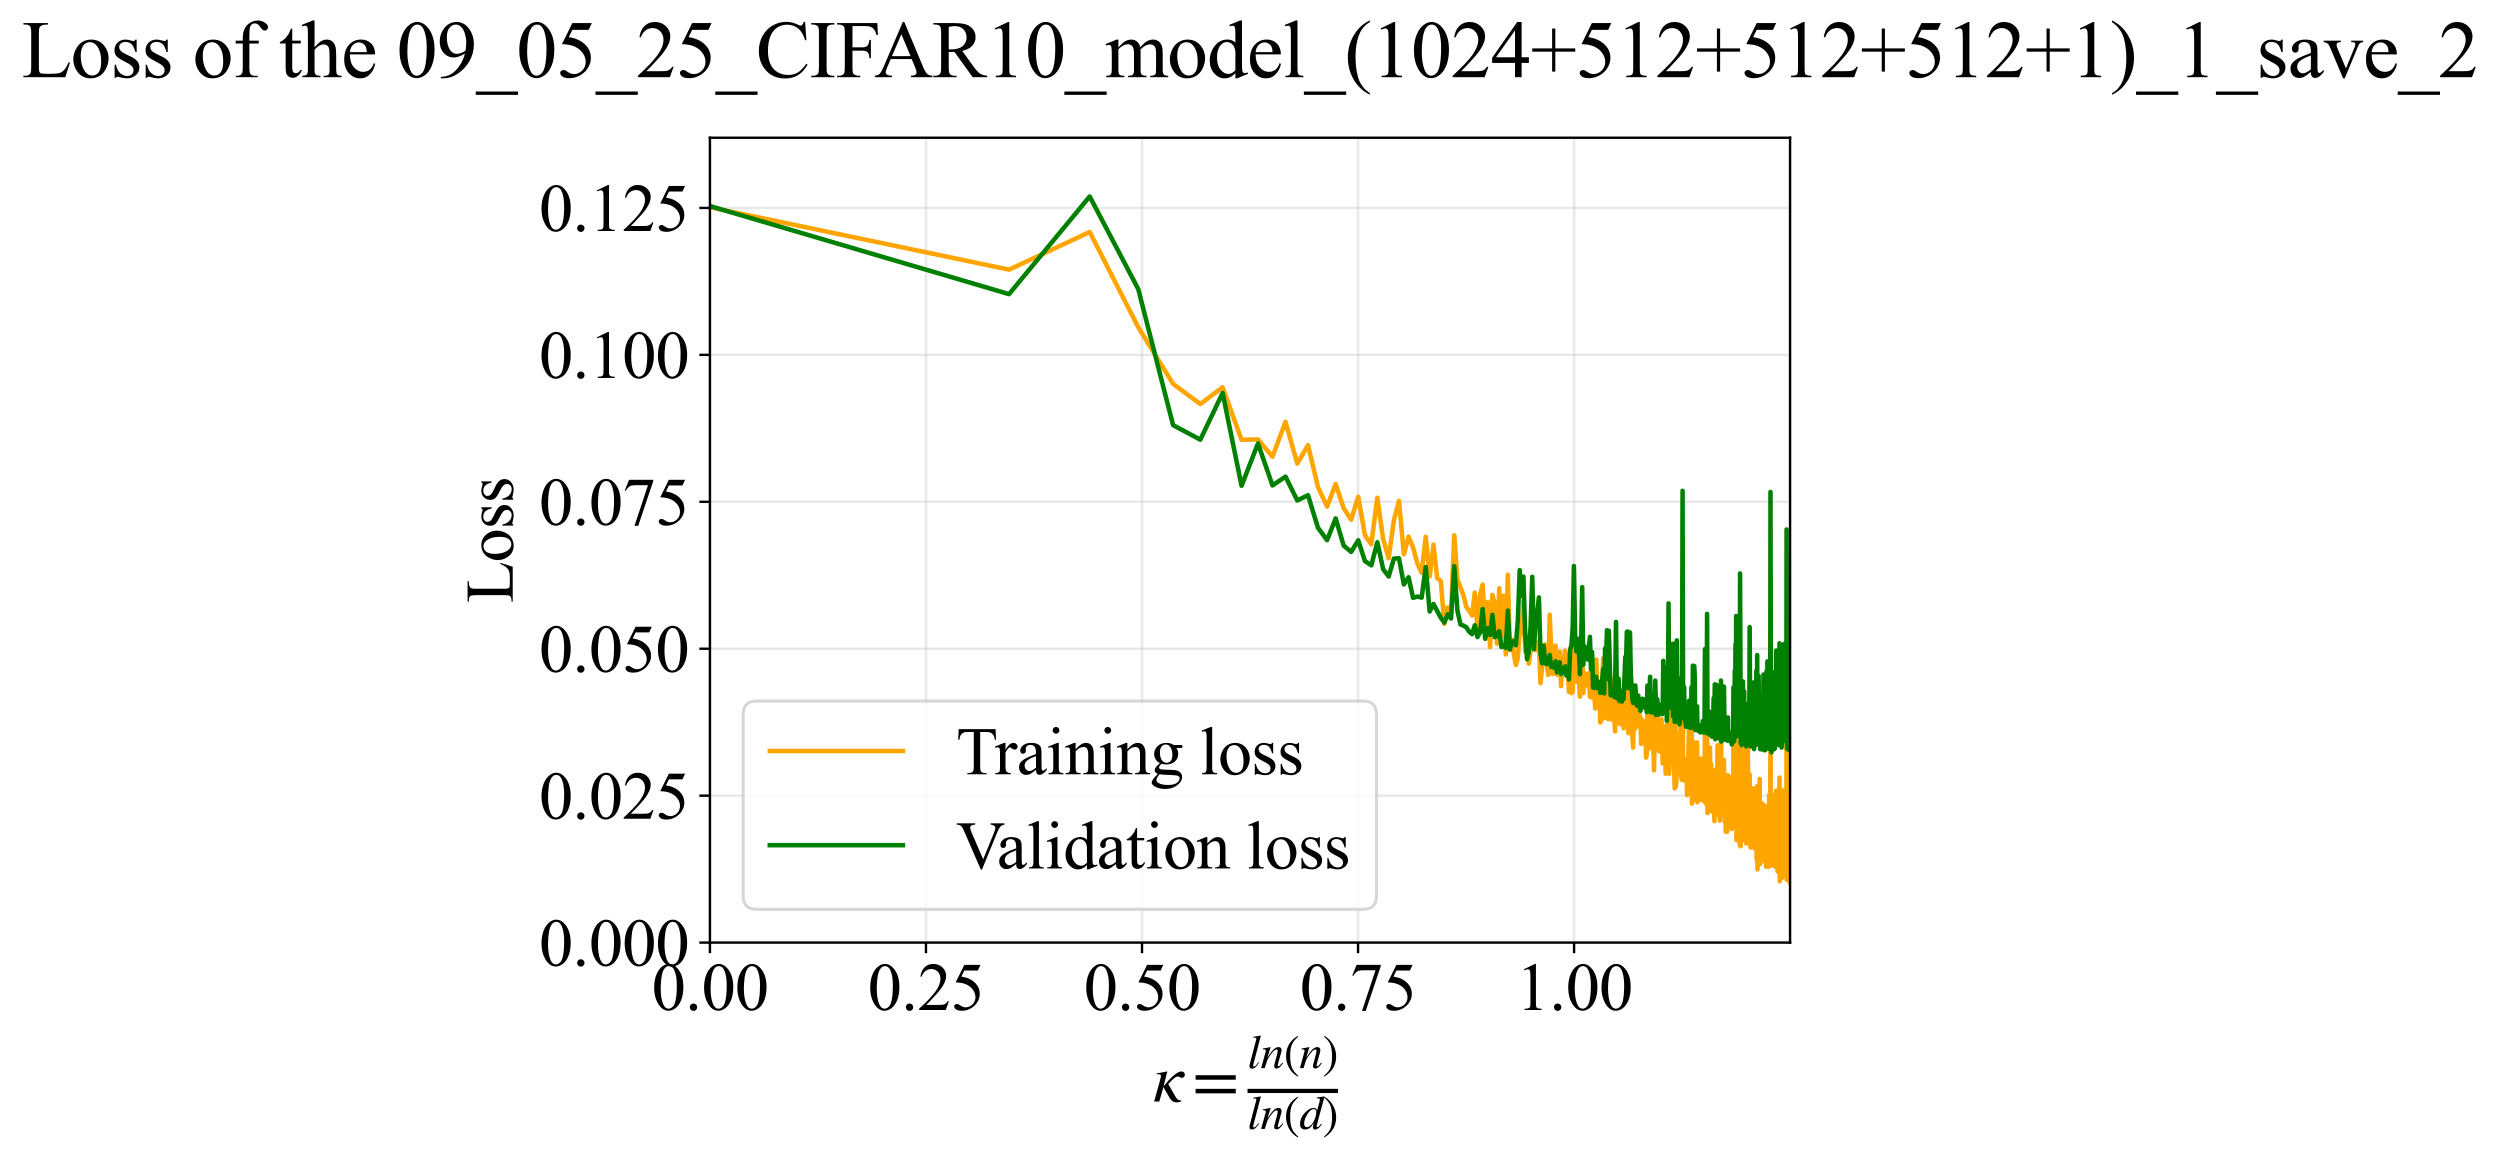 <?xml version="1.0" encoding="utf-8" standalone="no"?>
<!DOCTYPE svg PUBLIC "-//W3C//DTD SVG 1.1//EN"
  "http://www.w3.org/Graphics/SVG/1.1/DTD/svg11.dtd">
<svg xmlns:xlink="http://www.w3.org/1999/xlink" width="826.559pt" height="383.266pt" viewBox="0 0 826.559 383.266" xmlns="http://www.w3.org/2000/svg" version="1.1">
 <defs>
  <style type="text/css">*{stroke-linejoin: round; stroke-linecap: butt}</style>
 </defs>
 <g id="figure_1">
  <g id="patch_1">
   <path d="M -0 383.266 
L 826.559 383.266 
L 826.559 0 
L -0 0 
z
" style="fill: #ffffff"/>
  </g>
  <g id="axes_1">
   <g id="patch_2">
    <path d="M 234.719 311.644 
L 591.839 311.644 
L 591.839 45.532 
L 234.719 45.532 
z
" style="fill: #ffffff"/>
   </g>
   <g id="matplotlib.axis_1">
    <g id="xtick_1">
     <g id="line2d_1">
      <path d="M 234.719 311.644 
L 234.719 45.532 
" clip-path="url(#p8ec01489f2)" style="fill: none; stroke: #b0b0b0; stroke-opacity: 0.3; stroke-width: 0.8; stroke-linecap: square"/>
     </g>
     <g id="line2d_2">
      <defs>
       <path id="mfc28df59c3" d="M 0 0 
L 0 3.5 
" style="stroke: #000000; stroke-width: 0.8"/>
      </defs>
      <g>
       <use xlink:href="#mfc28df59c3" x="234.719" y="311.644" style="stroke: #000000; stroke-width: 0.8"/>
      </g>
     </g>
     <g id="text_1">
      <!-- 0.00 -->
      <g transform="translate(215.469 333.92) scale(0.22 -0.22)">
       <defs>
        <path id="TimesNewRomanPSMT-30" d="M 231 2094 
Q 231 2819 450 3342 
Q 669 3866 1031 4122 
Q 1313 4325 1613 4325 
Q 2100 4325 2488 3828 
Q 2972 3213 2972 2159 
Q 2972 1422 2759 906 
Q 2547 391 2217 158 
Q 1888 -75 1581 -75 
Q 975 -75 572 641 
Q 231 1244 231 2094 
z
M 844 2016 
Q 844 1141 1059 588 
Q 1238 122 1591 122 
Q 1759 122 1940 273 
Q 2122 425 2216 781 
Q 2359 1319 2359 2297 
Q 2359 3022 2209 3506 
Q 2097 3866 1919 4016 
Q 1791 4119 1609 4119 
Q 1397 4119 1231 3928 
Q 1006 3669 925 3112 
Q 844 2556 844 2016 
z
" transform="scale(0.016)"/>
        <path id="TimesNewRomanPSMT-2e" d="M 800 606 
Q 947 606 1047 504 
Q 1147 403 1147 259 
Q 1147 116 1045 14 
Q 944 -88 800 -88 
Q 656 -88 554 14 
Q 453 116 453 259 
Q 453 406 554 506 
Q 656 606 800 606 
z
" transform="scale(0.016)"/>
       </defs>
       <use xlink:href="#TimesNewRomanPSMT-30"/>
       <use xlink:href="#TimesNewRomanPSMT-2e" transform="translate(50 0)"/>
       <use xlink:href="#TimesNewRomanPSMT-30" transform="translate(75 0)"/>
       <use xlink:href="#TimesNewRomanPSMT-30" transform="translate(125 0)"/>
      </g>
     </g>
    </g>
    <g id="xtick_2">
     <g id="line2d_3">
      <path d="M 306.147 311.644 
L 306.147 45.532 
" clip-path="url(#p8ec01489f2)" style="fill: none; stroke: #b0b0b0; stroke-opacity: 0.3; stroke-width: 0.8; stroke-linecap: square"/>
     </g>
     <g id="line2d_4">
      <g>
       <use xlink:href="#mfc28df59c3" x="306.147" y="311.644" style="stroke: #000000; stroke-width: 0.8"/>
      </g>
     </g>
     <g id="text_2">
      <!-- 0.25 -->
      <g transform="translate(286.897 333.92) scale(0.22 -0.22)">
       <defs>
        <path id="TimesNewRomanPSMT-32" d="M 2934 816 
L 2638 0 
L 138 0 
L 138 116 
Q 1241 1122 1691 1759 
Q 2141 2397 2141 2925 
Q 2141 3328 1894 3587 
Q 1647 3847 1303 3847 
Q 991 3847 742 3664 
Q 494 3481 375 3128 
L 259 3128 
Q 338 3706 661 4015 
Q 984 4325 1469 4325 
Q 1984 4325 2329 3994 
Q 2675 3663 2675 3213 
Q 2675 2891 2525 2569 
Q 2294 2063 1775 1497 
Q 997 647 803 472 
L 1909 472 
Q 2247 472 2383 497 
Q 2519 522 2628 598 
Q 2738 675 2819 816 
L 2934 816 
z
" transform="scale(0.016)"/>
        <path id="TimesNewRomanPSMT-35" d="M 2778 4238 
L 2534 3706 
L 1259 3706 
L 981 3138 
Q 1809 3016 2294 2522 
Q 2709 2097 2709 1522 
Q 2709 1188 2573 903 
Q 2438 619 2231 419 
Q 2025 219 1772 97 
Q 1413 -75 1034 -75 
Q 653 -75 479 54 
Q 306 184 306 341 
Q 306 428 378 495 
Q 450 563 559 563 
Q 641 563 702 538 
Q 763 513 909 409 
Q 1144 247 1384 247 
Q 1750 247 2026 523 
Q 2303 800 2303 1197 
Q 2303 1581 2056 1914 
Q 1809 2247 1375 2428 
Q 1034 2569 447 2591 
L 1259 4238 
L 2778 4238 
z
" transform="scale(0.016)"/>
       </defs>
       <use xlink:href="#TimesNewRomanPSMT-30"/>
       <use xlink:href="#TimesNewRomanPSMT-2e" transform="translate(50 0)"/>
       <use xlink:href="#TimesNewRomanPSMT-32" transform="translate(75 0)"/>
       <use xlink:href="#TimesNewRomanPSMT-35" transform="translate(125 0)"/>
      </g>
     </g>
    </g>
    <g id="xtick_3">
     <g id="line2d_5">
      <path d="M 377.575 311.644 
L 377.575 45.532 
" clip-path="url(#p8ec01489f2)" style="fill: none; stroke: #b0b0b0; stroke-opacity: 0.3; stroke-width: 0.8; stroke-linecap: square"/>
     </g>
     <g id="line2d_6">
      <g>
       <use xlink:href="#mfc28df59c3" x="377.575" y="311.644" style="stroke: #000000; stroke-width: 0.8"/>
      </g>
     </g>
     <g id="text_3">
      <!-- 0.50 -->
      <g transform="translate(358.325 333.92) scale(0.22 -0.22)">
       <use xlink:href="#TimesNewRomanPSMT-30"/>
       <use xlink:href="#TimesNewRomanPSMT-2e" transform="translate(50 0)"/>
       <use xlink:href="#TimesNewRomanPSMT-35" transform="translate(75 0)"/>
       <use xlink:href="#TimesNewRomanPSMT-30" transform="translate(125 0)"/>
      </g>
     </g>
    </g>
    <g id="xtick_4">
     <g id="line2d_7">
      <path d="M 449.003 311.644 
L 449.003 45.532 
" clip-path="url(#p8ec01489f2)" style="fill: none; stroke: #b0b0b0; stroke-opacity: 0.3; stroke-width: 0.8; stroke-linecap: square"/>
     </g>
     <g id="line2d_8">
      <g>
       <use xlink:href="#mfc28df59c3" x="449.003" y="311.644" style="stroke: #000000; stroke-width: 0.8"/>
      </g>
     </g>
     <g id="text_4">
      <!-- 0.75 -->
      <g transform="translate(429.753 333.92) scale(0.22 -0.22)">
       <defs>
        <path id="TimesNewRomanPSMT-37" d="M 644 4238 
L 2916 4238 
L 2916 4119 
L 1503 -88 
L 1153 -88 
L 2419 3728 
L 1253 3728 
Q 900 3728 750 3644 
Q 488 3500 328 3200 
L 238 3234 
L 644 4238 
z
" transform="scale(0.016)"/>
       </defs>
       <use xlink:href="#TimesNewRomanPSMT-30"/>
       <use xlink:href="#TimesNewRomanPSMT-2e" transform="translate(50 0)"/>
       <use xlink:href="#TimesNewRomanPSMT-37" transform="translate(75 0)"/>
       <use xlink:href="#TimesNewRomanPSMT-35" transform="translate(125 0)"/>
      </g>
     </g>
    </g>
    <g id="xtick_5">
     <g id="line2d_9">
      <path d="M 520.43 311.644 
L 520.43 45.532 
" clip-path="url(#p8ec01489f2)" style="fill: none; stroke: #b0b0b0; stroke-opacity: 0.3; stroke-width: 0.8; stroke-linecap: square"/>
     </g>
     <g id="line2d_10">
      <g>
       <use xlink:href="#mfc28df59c3" x="520.43" y="311.644" style="stroke: #000000; stroke-width: 0.8"/>
      </g>
     </g>
     <g id="text_5">
      <!-- 1.00 -->
      <g transform="translate(501.18 333.92) scale(0.22 -0.22)">
       <defs>
        <path id="TimesNewRomanPSMT-31" d="M 750 3822 
L 1781 4325 
L 1884 4325 
L 1884 747 
Q 1884 391 1914 303 
Q 1944 216 2037 169 
Q 2131 122 2419 116 
L 2419 0 
L 825 0 
L 825 116 
Q 1125 122 1212 167 
Q 1300 213 1334 289 
Q 1369 366 1369 747 
L 1369 3034 
Q 1369 3497 1338 3628 
Q 1316 3728 1258 3775 
Q 1200 3822 1119 3822 
Q 1003 3822 797 3725 
L 750 3822 
z
" transform="scale(0.016)"/>
       </defs>
       <use xlink:href="#TimesNewRomanPSMT-31"/>
       <use xlink:href="#TimesNewRomanPSMT-2e" transform="translate(50 0)"/>
       <use xlink:href="#TimesNewRomanPSMT-30" transform="translate(75 0)"/>
       <use xlink:href="#TimesNewRomanPSMT-30" transform="translate(125 0)"/>
      </g>
     </g>
    </g>
    <g id="text_6">
     <!-- $\kappa  = \frac{ln(n)}{ln(d)}$ -->
     <g transform="translate(381.269 364.186) scale(0.22 -0.22)">
      <defs>
       <path id="STIXGeneral-Italic-3ba" d="M 979 1440 
L 998 1446 
Q 1850 2541 2464 2790 
Q 2547 2822 2630 2822 
Q 2797 2822 2886 2736 
Q 2976 2650 2976 2522 
Q 2976 2387 2893 2307 
Q 2810 2227 2682 2227 
Q 2605 2227 2502 2288 
Q 2400 2349 2336 2349 
Q 2170 2349 1990 2205 
Q 1811 2061 1414 1645 
L 2042 544 
Q 2202 262 2310 182 
Q 2419 102 2624 102 
L 2624 0 
Q 2374 -83 2182 -83 
Q 1786 -83 1555 326 
L 960 1350 
L 576 0 
L 90 0 
L 640 1978 
Q 730 2317 730 2406 
Q 730 2560 518 2560 
L 339 2560 
L 339 2650 
Q 678 2694 1306 2822 
L 1325 2803 
L 979 1440 
z
" transform="scale(0.016)"/>
       <path id="STIXGeneral-Regular-3d" d="M 4077 2048 
L 307 2048 
L 307 2470 
L 4077 2470 
L 4077 2048 
z
M 4077 768 
L 307 768 
L 307 1190 
L 4077 1190 
L 4077 768 
z
" transform="scale(0.016)"/>
       <path id="STIXGeneral-Italic-6c" d="M 1786 4339 
L 806 595 
Q 755 410 755 320 
Q 755 205 864 205 
Q 1037 205 1293 570 
L 1453 794 
L 1542 730 
Q 1254 275 1046 102 
Q 838 -70 576 -70 
Q 262 -70 262 288 
Q 262 397 288 480 
L 1165 3834 
Q 1184 3898 1184 3955 
Q 1184 4096 870 4096 
L 755 4096 
L 755 4198 
Q 1203 4250 1747 4371 
L 1786 4339 
z
" transform="scale(0.016)"/>
       <path id="STIXGeneral-Italic-6e" d="M 2944 749 
L 3034 666 
Q 2707 218 2534 80 
Q 2362 -58 2138 -58 
Q 2010 -58 1923 28 
Q 1837 115 1837 288 
Q 1837 390 1939 768 
L 2221 1805 
Q 2310 2150 2310 2310 
Q 2310 2496 2157 2496 
Q 1971 2496 1750 2275 
Q 1530 2054 1210 1587 
Q 998 1274 899 1024 
Q 800 774 570 0 
L 90 0 
L 704 2240 
Q 717 2304 717 2349 
Q 717 2445 630 2480 
Q 544 2515 301 2522 
L 301 2624 
Q 550 2675 857 2729 
Q 1165 2784 1338 2822 
L 1363 2810 
L 934 1414 
Q 1408 2170 1753 2496 
Q 2099 2822 2413 2822 
Q 2611 2822 2720 2716 
Q 2829 2611 2829 2432 
Q 2829 2272 2765 2048 
L 2406 749 
Q 2317 429 2317 358 
Q 2317 243 2419 243 
Q 2541 243 2810 582 
Q 2854 634 2944 749 
z
" transform="scale(0.016)"/>
       <path id="STIXGeneral-Regular-28" d="M 1946 -1030 
L 1869 -1133 
Q 1126 -710 716 32 
Q 307 774 307 1613 
Q 307 3386 1888 4326 
L 1946 4224 
Q 1293 3667 1075 3126 
Q 858 2586 858 1632 
Q 858 685 1082 96 
Q 1306 -493 1946 -1030 
z
" transform="scale(0.016)"/>
       <path id="STIXGeneral-Regular-29" d="M 186 4224 
L 262 4326 
Q 992 3891 1408 3148 
Q 1824 2406 1824 1581 
Q 1824 -166 243 -1133 
L 186 -1030 
Q 845 -486 1059 54 
Q 1274 595 1274 1562 
Q 1274 2534 1059 3120 
Q 845 3706 186 4224 
z
" transform="scale(0.016)"/>
       <path id="STIXGeneral-Italic-64" d="M 3334 4371 
L 3373 4333 
L 3123 3360 
L 2739 1958 
Q 2323 429 2323 384 
Q 2323 256 2438 256 
Q 2522 256 2614 336 
Q 2707 416 2963 710 
L 3040 646 
Q 2547 -83 2099 -83 
Q 1978 -83 1907 -6 
Q 1837 70 1837 205 
Q 1837 397 1920 774 
Q 1645 307 1379 118 
Q 1114 -70 781 -70 
Q 461 -70 278 125 
Q 96 320 96 678 
Q 96 1440 713 2131 
Q 1331 2822 1965 2822 
Q 2163 2822 2256 2732 
Q 2349 2643 2381 2451 
L 2387 2451 
L 2675 3494 
Q 2765 3808 2765 3949 
Q 2765 4051 2694 4076 
Q 2624 4102 2355 4115 
L 2355 4224 
Q 2848 4269 3334 4371 
z
M 2278 2310 
Q 2278 2477 2185 2576 
Q 2093 2675 1978 2675 
Q 1677 2675 1395 2381 
Q 1075 2042 864 1571 
Q 653 1101 653 704 
Q 653 486 752 361 
Q 851 237 1024 237 
Q 1312 237 1606 550 
Q 1901 864 2089 1350 
Q 2278 1837 2278 2310 
z
" transform="scale(0.016)"/>
      </defs>
      <use xlink:href="#STIXGeneral-Italic-3ba" transform="translate(0 0.003)"/>
      <use xlink:href="#STIXGeneral-Regular-3d" transform="translate(58.84 0.003)"/>
      <use xlink:href="#STIXGeneral-Italic-6c" transform="translate(141.78 50.192) scale(0.7)"/>
      <use xlink:href="#STIXGeneral-Italic-6e" transform="translate(161.24 50.192) scale(0.7)"/>
      <use xlink:href="#STIXGeneral-Regular-28" transform="translate(196.24 50.192) scale(0.7)"/>
      <use xlink:href="#STIXGeneral-Italic-6e" transform="translate(219.55 50.192) scale(0.7)"/>
      <use xlink:href="#STIXGeneral-Regular-29" transform="translate(254.55 50.192) scale(0.7)"/>
      <use xlink:href="#STIXGeneral-Italic-6c" transform="translate(141.78 -41.258) scale(0.7)"/>
      <use xlink:href="#STIXGeneral-Italic-6e" transform="translate(161.24 -41.258) scale(0.7)"/>
      <use xlink:href="#STIXGeneral-Regular-28" transform="translate(196.24 -41.258) scale(0.7)"/>
      <use xlink:href="#STIXGeneral-Italic-64" transform="translate(219.55 -41.258) scale(0.7)"/>
      <use xlink:href="#STIXGeneral-Regular-29" transform="translate(254.55 -41.258) scale(0.7)"/>
      <path d="M 141.78 12.8 
L 141.78 19.05 
L 277.86 19.05 
L 277.86 12.8 
L 141.78 12.8 
z
"/>
     </g>
    </g>
   </g>
   <g id="matplotlib.axis_2">
    <g id="ytick_1">
     <g id="line2d_11">
      <path d="M 234.719 311.644 
L 591.839 311.644 
" clip-path="url(#p8ec01489f2)" style="fill: none; stroke: #b0b0b0; stroke-opacity: 0.3; stroke-width: 0.8; stroke-linecap: square"/>
     </g>
     <g id="line2d_12">
      <defs>
       <path id="ma40e035858" d="M 0 0 
L -3.5 0 
" style="stroke: #000000; stroke-width: 0.8"/>
      </defs>
      <g>
       <use xlink:href="#ma40e035858" x="234.719" y="311.644" style="stroke: #000000; stroke-width: 0.8"/>
      </g>
     </g>
     <g id="text_7">
      <!-- 0.000 -->
      <g transform="translate(178.219 319.282) scale(0.22 -0.22)">
       <use xlink:href="#TimesNewRomanPSMT-30"/>
       <use xlink:href="#TimesNewRomanPSMT-2e" transform="translate(50 0)"/>
       <use xlink:href="#TimesNewRomanPSMT-30" transform="translate(75 0)"/>
       <use xlink:href="#TimesNewRomanPSMT-30" transform="translate(125 0)"/>
       <use xlink:href="#TimesNewRomanPSMT-30" transform="translate(175 0)"/>
      </g>
     </g>
    </g>
    <g id="ytick_2">
     <g id="line2d_13">
      <path d="M 234.719 263.064 
L 591.839 263.064 
" clip-path="url(#p8ec01489f2)" style="fill: none; stroke: #b0b0b0; stroke-opacity: 0.3; stroke-width: 0.8; stroke-linecap: square"/>
     </g>
     <g id="line2d_14">
      <g>
       <use xlink:href="#ma40e035858" x="234.719" y="263.064" style="stroke: #000000; stroke-width: 0.8"/>
      </g>
     </g>
     <g id="text_8">
      <!-- 0.025 -->
      <g transform="translate(178.219 270.702) scale(0.22 -0.22)">
       <use xlink:href="#TimesNewRomanPSMT-30"/>
       <use xlink:href="#TimesNewRomanPSMT-2e" transform="translate(50 0)"/>
       <use xlink:href="#TimesNewRomanPSMT-30" transform="translate(75 0)"/>
       <use xlink:href="#TimesNewRomanPSMT-32" transform="translate(125 0)"/>
       <use xlink:href="#TimesNewRomanPSMT-35" transform="translate(175 0)"/>
      </g>
     </g>
    </g>
    <g id="ytick_3">
     <g id="line2d_15">
      <path d="M 234.719 214.484 
L 591.839 214.484 
" clip-path="url(#p8ec01489f2)" style="fill: none; stroke: #b0b0b0; stroke-opacity: 0.3; stroke-width: 0.8; stroke-linecap: square"/>
     </g>
     <g id="line2d_16">
      <g>
       <use xlink:href="#ma40e035858" x="234.719" y="214.484" style="stroke: #000000; stroke-width: 0.8"/>
      </g>
     </g>
     <g id="text_9">
      <!-- 0.050 -->
      <g transform="translate(178.219 222.122) scale(0.22 -0.22)">
       <use xlink:href="#TimesNewRomanPSMT-30"/>
       <use xlink:href="#TimesNewRomanPSMT-2e" transform="translate(50 0)"/>
       <use xlink:href="#TimesNewRomanPSMT-30" transform="translate(75 0)"/>
       <use xlink:href="#TimesNewRomanPSMT-35" transform="translate(125 0)"/>
       <use xlink:href="#TimesNewRomanPSMT-30" transform="translate(175 0)"/>
      </g>
     </g>
    </g>
    <g id="ytick_4">
     <g id="line2d_17">
      <path d="M 234.719 165.904 
L 591.839 165.904 
" clip-path="url(#p8ec01489f2)" style="fill: none; stroke: #b0b0b0; stroke-opacity: 0.3; stroke-width: 0.8; stroke-linecap: square"/>
     </g>
     <g id="line2d_18">
      <g>
       <use xlink:href="#ma40e035858" x="234.719" y="165.904" style="stroke: #000000; stroke-width: 0.8"/>
      </g>
     </g>
     <g id="text_10">
      <!-- 0.075 -->
      <g transform="translate(178.219 173.542) scale(0.22 -0.22)">
       <use xlink:href="#TimesNewRomanPSMT-30"/>
       <use xlink:href="#TimesNewRomanPSMT-2e" transform="translate(50 0)"/>
       <use xlink:href="#TimesNewRomanPSMT-30" transform="translate(75 0)"/>
       <use xlink:href="#TimesNewRomanPSMT-37" transform="translate(125 0)"/>
       <use xlink:href="#TimesNewRomanPSMT-35" transform="translate(175 0)"/>
      </g>
     </g>
    </g>
    <g id="ytick_5">
     <g id="line2d_19">
      <path d="M 234.719 117.324 
L 591.839 117.324 
" clip-path="url(#p8ec01489f2)" style="fill: none; stroke: #b0b0b0; stroke-opacity: 0.3; stroke-width: 0.8; stroke-linecap: square"/>
     </g>
     <g id="line2d_20">
      <g>
       <use xlink:href="#ma40e035858" x="234.719" y="117.324" style="stroke: #000000; stroke-width: 0.8"/>
      </g>
     </g>
     <g id="text_11">
      <!-- 0.100 -->
      <g transform="translate(178.219 124.962) scale(0.22 -0.22)">
       <use xlink:href="#TimesNewRomanPSMT-30"/>
       <use xlink:href="#TimesNewRomanPSMT-2e" transform="translate(50 0)"/>
       <use xlink:href="#TimesNewRomanPSMT-31" transform="translate(75 0)"/>
       <use xlink:href="#TimesNewRomanPSMT-30" transform="translate(125 0)"/>
       <use xlink:href="#TimesNewRomanPSMT-30" transform="translate(175 0)"/>
      </g>
     </g>
    </g>
    <g id="ytick_6">
     <g id="line2d_21">
      <path d="M 234.719 68.744 
L 591.839 68.744 
" clip-path="url(#p8ec01489f2)" style="fill: none; stroke: #b0b0b0; stroke-opacity: 0.3; stroke-width: 0.8; stroke-linecap: square"/>
     </g>
     <g id="line2d_22">
      <g>
       <use xlink:href="#ma40e035858" x="234.719" y="68.744" style="stroke: #000000; stroke-width: 0.8"/>
      </g>
     </g>
     <g id="text_12">
      <!-- 0.125 -->
      <g transform="translate(178.219 76.382) scale(0.22 -0.22)">
       <use xlink:href="#TimesNewRomanPSMT-30"/>
       <use xlink:href="#TimesNewRomanPSMT-2e" transform="translate(50 0)"/>
       <use xlink:href="#TimesNewRomanPSMT-31" transform="translate(75 0)"/>
       <use xlink:href="#TimesNewRomanPSMT-32" transform="translate(125 0)"/>
       <use xlink:href="#TimesNewRomanPSMT-35" transform="translate(175 0)"/>
      </g>
     </g>
    </g>
    <g id="text_13">
     <!-- Loss -->
     <g transform="translate(169.513 199.369) rotate(-90) scale(0.22 -0.22)">
      <defs>
       <path id="TimesNewRomanPSMT-4c" d="M 3669 1172 
L 3772 1150 
L 3409 0 
L 128 0 
L 128 116 
L 288 116 
Q 556 116 672 291 
Q 738 391 738 753 
L 738 3488 
Q 738 3884 650 3984 
Q 528 4122 288 4122 
L 128 4122 
L 128 4238 
L 2047 4238 
L 2047 4122 
Q 1709 4125 1573 4059 
Q 1438 3994 1388 3894 
Q 1338 3794 1338 3416 
L 1338 753 
Q 1338 494 1388 397 
Q 1425 331 1503 300 
Q 1581 269 1991 269 
L 2300 269 
Q 2788 269 2984 341 
Q 3181 413 3343 595 
Q 3506 778 3669 1172 
z
" transform="scale(0.016)"/>
       <path id="TimesNewRomanPSMT-6f" d="M 1600 2947 
Q 2250 2947 2644 2453 
Q 2978 2031 2978 1484 
Q 2978 1100 2793 706 
Q 2609 313 2286 112 
Q 1963 -88 1566 -88 
Q 919 -88 538 428 
Q 216 863 216 1403 
Q 216 1797 411 2186 
Q 606 2575 925 2761 
Q 1244 2947 1600 2947 
z
M 1503 2744 
Q 1338 2744 1170 2645 
Q 1003 2547 900 2300 
Q 797 2053 797 1666 
Q 797 1041 1045 587 
Q 1294 134 1700 134 
Q 2003 134 2200 384 
Q 2397 634 2397 1244 
Q 2397 2006 2069 2444 
Q 1847 2744 1503 2744 
z
" transform="scale(0.016)"/>
       <path id="TimesNewRomanPSMT-73" d="M 2050 2947 
L 2050 1972 
L 1947 1972 
Q 1828 2431 1642 2597 
Q 1456 2763 1169 2763 
Q 950 2763 815 2647 
Q 681 2531 681 2391 
Q 681 2216 781 2091 
Q 878 1963 1175 1819 
L 1631 1597 
Q 2266 1288 2266 781 
Q 2266 391 1970 151 
Q 1675 -88 1309 -88 
Q 1047 -88 709 6 
Q 606 38 541 38 
Q 469 38 428 -44 
L 325 -44 
L 325 978 
L 428 978 
Q 516 541 762 319 
Q 1009 97 1316 97 
Q 1531 97 1667 223 
Q 1803 350 1803 528 
Q 1803 744 1651 891 
Q 1500 1038 1047 1263 
Q 594 1488 453 1669 
Q 313 1847 313 2119 
Q 313 2472 555 2709 
Q 797 2947 1181 2947 
Q 1350 2947 1591 2875 
Q 1750 2828 1803 2828 
Q 1853 2828 1881 2850 
Q 1909 2872 1947 2947 
L 2050 2947 
z
" transform="scale(0.016)"/>
      </defs>
      <use xlink:href="#TimesNewRomanPSMT-4c"/>
      <use xlink:href="#TimesNewRomanPSMT-6f" transform="translate(61.084 0)"/>
      <use xlink:href="#TimesNewRomanPSMT-73" transform="translate(111.084 0)"/>
      <use xlink:href="#TimesNewRomanPSMT-73" transform="translate(150 0)"/>
     </g>
    </g>
   </g>
   <g id="line2d_23">
    <path d="M 234.719 68.526 
L 333.617 89.154 
L 360.274 76.698 
L 376.328 108.18 
L 387.853 126.93 
L 396.85 133.576 
L 404.23 128.054 
L 410.488 145.423 
L 415.919 145.284 
L 420.718 150.986 
L 425.015 139.442 
L 428.907 153.276 
L 432.463 147.17 
L 435.736 161.023 
L 438.768 167.489 
L 441.592 159.998 
L 444.235 168.014 
L 446.719 171.827 
L 449.062 164.234 
L 451.279 176.988 
L 453.382 179.957 
L 455.383 164.58 
L 457.292 178.245 
L 459.116 184.574 
L 460.863 171.932 
L 462.539 165.614 
L 464.149 183.257 
L 465.699 177.442 
L 467.193 180.973 
L 468.634 186.4 
L 470.027 189.372 
L 471.374 177.492 
L 472.679 190.587 
L 473.943 180.059 
L 475.17 191.157 
L 476.361 192.055 
L 477.519 206.247 
L 478.646 200.838 
L 479.742 202.553 
L 480.81 176.971 
L 481.851 191.629 
L 482.866 194.135 
L 483.857 196.898 
L 484.825 200.711 
L 485.77 201.953 
L 486.694 203.508 
L 487.598 195.913 
L 488.483 207.801 
L 489.349 196.741 
L 490.197 193.266 
L 491.028 208.098 
L 491.843 199.053 
L 492.642 213.95 
L 493.425 196.67 
L 494.194 199.642 
L 494.949 212.838 
L 495.691 194.481 
L 496.419 210.186 
L 497.134 196.945 
L 497.838 216.374 
L 498.53 190.02 
L 499.21 214.879 
L 499.879 211.419 
L 500.537 216.408 
L 501.185 219.86 
L 501.824 217.52 
L 502.452 207.967 
L 503.071 209.472 
L 503.681 198.548 
L 504.281 215.423 
L 504.874 213.522 
L 505.458 219.432 
L 506.033 215.119 
L 506.601 207.442 
L 507.161 211.978 
L 507.714 214.928 
L 508.259 212.455 
L 508.797 212.325 
L 509.328 225.845 
L 509.853 220.715 
L 510.37 214.018 
L 510.882 213.077 
L 511.387 219.341 
L 511.886 223.155 
L 512.379 203.266 
L 512.866 215.436 
L 513.348 222.855 
L 513.824 214.715 
L 514.294 213.451 
L 514.76 223.052 
L 515.22 218.615 
L 515.675 215.486 
L 516.125 226.847 
L 516.57 218.953 
L 517.01 219.254 
L 517.446 215.138 
L 517.877 216.916 
L 518.304 220.698 
L 518.726 228.73 
L 519.144 223.721 
L 519.558 229.191 
L 519.968 228.625 
L 520.373 206.642 
L 520.775 222.161 
L 521.173 225.436 
L 521.567 222.262 
L 521.958 223.232 
L 522.344 230.355 
L 522.727 225.033 
L 523.107 213.108 
L 523.483 229.125 
L 523.856 222.529 
L 524.225 225.77 
L 524.591 226.539 
L 524.954 225.3 
L 525.314 222.519 
L 525.67 230.418 
L 526.024 229.767 
L 526.374 229.408 
L 526.722 230.89 
L 527.066 226.683 
L 527.408 234.247 
L 527.747 218.093 
L 528.083 226.813 
L 528.417 231.463 
L 528.748 228.428 
L 529.076 238.872 
L 529.401 238.376 
L 530.045 217.698 
L 530.363 237.442 
L 530.679 227.2 
L 530.992 236.369 
L 531.303 223.936 
L 531.611 237.736 
L 531.917 223.01 
L 532.221 227.151 
L 532.523 237.868 
L 532.823 228.861 
L 533.12 229.321 
L 533.415 224.672 
L 533.709 237.563 
L 534 241.828 
L 534.289 222.784 
L 534.576 238.994 
L 534.861 230.969 
L 535.144 230.522 
L 535.425 238.872 
L 535.704 239.402 
L 535.982 230.986 
L 536.257 234.209 
L 536.531 231.566 
L 536.803 240.788 
L 537.608 230.931 
L 537.873 229.958 
L 538.136 225.173 
L 538.398 242.412 
L 538.658 238.442 
L 538.916 224.69 
L 539.173 236.787 
L 539.428 238.608 
L 539.933 247.164 
L 540.183 234.879 
L 540.432 231.792 
L 540.68 240.87 
L 540.926 233.789 
L 541.413 240.026 
L 541.655 234.275 
L 541.895 232.554 
L 542.134 238.031 
L 542.371 237.01 
L 542.607 245.981 
L 543.076 238.093 
L 543.308 244.869 
L 543.768 240.604 
L 543.996 240.55 
L 544.223 250.495 
L 544.449 249.515 
L 544.673 235.175 
L 544.897 247.843 
L 545.119 242.842 
L 545.34 242.279 
L 545.559 228.94 
L 545.778 247.099 
L 545.995 245.517 
L 546.212 246.431 
L 546.427 236.923 
L 546.854 254.697 
L 547.276 229.257 
L 547.486 245.94 
L 547.695 242.149 
L 547.902 234.168 
L 548.109 238.998 
L 548.314 247.674 
L 548.519 248.429 
L 549.126 244.145 
L 549.326 237.837 
L 549.724 252.409 
L 549.922 240.541 
L 550.119 248.649 
L 550.314 242.684 
L 550.509 242.977 
L 550.703 255.803 
L 550.896 239.84 
L 551.279 252.696 
L 551.47 247.153 
L 551.659 229.012 
L 551.848 255.823 
L 552.035 249.355 
L 552.222 234.858 
L 552.408 252.565 
L 552.961 243.376 
L 553.144 251.08 
L 553.326 232.372 
L 553.507 254.023 
L 553.687 260.648 
L 553.867 239.469 
L 554.046 260.168 
L 554.224 258.259 
L 554.401 242.747 
L 554.577 256.296 
L 554.753 242.346 
L 554.928 246.257 
L 555.102 255.451 
L 555.276 254.195 
L 555.448 255.231 
L 555.62 237.687 
L 555.962 257.797 
L 556.132 257.334 
L 556.301 198.761 
L 556.47 256.989 
L 556.638 257.971 
L 556.805 252.565 
L 556.971 255.128 
L 557.137 252.036 
L 557.302 254.725 
L 557.467 251.119 
L 557.794 262.888 
L 557.956 260.979 
L 558.118 256.596 
L 558.44 238.136 
L 558.6 258.743 
L 558.76 252.457 
L 558.918 256.183 
L 559.076 252.547 
L 559.234 231.291 
L 559.391 265.685 
L 559.547 265.101 
L 559.703 245.132 
L 560.013 260.539 
L 560.167 247.399 
L 560.473 257.316 
L 560.626 252.552 
L 560.777 264.619 
L 561.079 245.419 
L 561.229 265.229 
L 561.379 254.734 
L 561.528 256.312 
L 561.676 262.109 
L 561.972 251.587 
L 562.265 264.398 
L 562.411 250.826 
L 562.845 263.081 
L 562.989 254.763 
L 563.275 264.865 
L 563.418 254.982 
L 563.56 259.498 
L 563.701 241.527 
L 563.982 265.692 
L 564.122 265.311 
L 564.262 265.31 
L 564.401 235.947 
L 564.539 268.812 
L 564.815 249.408 
L 565.089 264.912 
L 565.225 261.891 
L 565.361 247.163 
L 565.496 267.757 
L 565.765 252.583 
L 565.899 268.282 
L 566.299 260.352 
L 566.431 267.631 
L 566.563 262.181 
L 566.825 271.504 
L 566.956 254.59 
L 567.086 266.982 
L 567.216 264.909 
L 567.345 267.111 
L 567.474 259.816 
L 567.603 264.92 
L 567.731 265.19 
L 567.859 246.444 
L 567.986 266.413 
L 568.113 263.531 
L 568.24 257.002 
L 568.366 269.793 
L 568.492 266.115 
L 568.617 271.307 
L 568.742 264.115 
L 568.867 266.777 
L 568.991 226.313 
L 569.115 263.174 
L 569.239 257.189 
L 569.362 265.173 
L 569.485 261.276 
L 569.607 262.574 
L 569.729 262.153 
L 569.851 268.683 
L 569.972 251.238 
L 570.214 271.656 
L 570.334 269.201 
L 570.454 259.213 
L 570.574 274.995 
L 570.812 260.409 
L 570.931 261.813 
L 571.049 274.988 
L 571.284 256.297 
L 571.518 269.412 
L 571.635 262.256 
L 571.751 265.686 
L 571.867 273.099 
L 571.983 267.877 
L 572.098 256.956 
L 572.328 269.886 
L 572.442 263.436 
L 572.556 274.062 
L 572.67 256.957 
L 572.896 270.067 
L 573.009 268.573 
L 573.121 246.875 
L 573.233 270.326 
L 573.345 268.522 
L 573.457 269.04 
L 573.568 255.018 
L 573.679 273.648 
L 573.789 254.537 
L 573.9 271.42 
L 574.01 240.673 
L 574.12 277.793 
L 574.447 261.346 
L 574.556 276.506 
L 574.664 260.824 
L 574.772 263.411 
L 574.987 277.871 
L 575.094 251.682 
L 575.201 279.432 
L 575.308 236.15 
L 575.52 279.797 
L 575.626 251.579 
L 575.837 277.03 
L 576.047 267.624 
L 576.151 276.723 
L 576.255 264.113 
L 576.463 277.816 
L 576.566 272.669 
L 576.669 236.31 
L 576.772 274.146 
L 576.875 267.662 
L 576.977 273.201 
L 577.079 258.965 
L 577.181 274.174 
L 577.283 265.947 
L 577.384 278.9 
L 577.586 274.734 
L 577.687 275.218 
L 577.787 277.874 
L 577.887 245.558 
L 577.987 273.349 
L 578.087 270.824 
L 578.186 268.678 
L 578.286 278.314 
L 578.483 256.044 
L 578.582 277.35 
L 578.68 270.812 
L 578.778 280.24 
L 578.876 279.582 
L 578.973 270.728 
L 579.071 272.448 
L 579.168 269.76 
L 579.265 277.34 
L 579.458 264.109 
L 579.554 262.874 
L 579.65 275.93 
L 579.745 260.664 
L 579.841 278.824 
L 579.936 273.777 
L 580.221 280.664 
L 580.315 272.322 
L 580.503 280.675 
L 580.597 278.94 
L 580.691 267.832 
L 580.784 284.214 
L 580.877 278.35 
L 580.97 259.885 
L 581.063 287.46 
L 581.431 268.854 
L 581.523 271.82 
L 581.615 280.371 
L 581.706 277.649 
L 581.797 257.533 
L 581.888 285.684 
L 582.069 272.654 
L 582.249 281.265 
L 582.339 281.196 
L 582.429 265.49 
L 582.518 277.34 
L 582.608 276.185 
L 582.697 269.093 
L 582.874 281.059 
L 582.963 280.312 
L 583.051 266.081 
L 583.315 284.848 
L 583.403 281.489 
L 583.49 270.479 
L 583.577 281.777 
L 583.664 281.534 
L 583.751 275.237 
L 583.924 286.55 
L 584.097 266.603 
L 584.183 281.812 
L 584.354 266.535 
L 584.525 281.432 
L 584.61 279.543 
L 584.695 268.371 
L 584.779 286.586 
L 584.948 262.743 
L 585.117 285.51 
L 585.2 281.812 
L 585.284 283.201 
L 585.368 208.421 
L 585.451 285.672 
L 585.534 281.304 
L 585.617 278.983 
L 585.7 284.571 
L 585.783 262.641 
L 585.947 279.577 
L 586.03 286.112 
L 586.112 265.288 
L 586.275 283.874 
L 586.438 270.434 
L 586.519 282.101 
L 586.6 280.216 
L 586.681 286.393 
L 586.762 275.524 
L 586.843 282.921 
L 587.003 273.419 
L 587.083 275.462 
L 587.163 283.665 
L 587.243 261.443 
L 587.402 286.91 
L 587.561 271.268 
L 587.719 288.083 
L 587.876 277.858 
L 588.033 281.056 
L 588.111 260.931 
L 588.266 286.814 
L 588.344 257.089 
L 588.422 291.366 
L 588.499 288.409 
L 588.576 281.259 
L 588.653 284.207 
L 588.73 285.396 
L 588.884 271.26 
L 588.96 284.187 
L 589.037 281.373 
L 589.113 290.394 
L 589.189 277.367 
L 589.265 281.877 
L 589.417 286.166 
L 589.492 278.656 
L 589.643 286.602 
L 589.718 261.291 
L 589.793 289.433 
L 589.868 286.227 
L 589.943 286.084 
L 590.017 270.112 
L 590.092 288.192 
L 590.166 275.526 
L 590.24 288.349 
L 590.314 287.596 
L 590.388 282.525 
L 590.462 261.076 
L 590.536 287.217 
L 590.609 286.256 
L 590.683 234.29 
L 590.756 290.91 
L 590.829 284.606 
L 590.902 283.788 
L 590.975 281.683 
L 591.048 264.827 
L 591.193 287.521 
L 591.265 262.528 
L 591.337 287.522 
L 591.409 284.098 
L 591.481 284.006 
L 591.553 288.287 
L 591.625 272.881 
L 591.768 291.946 
L 591.839 286.012 
L 591.839 286.012 
" clip-path="url(#p8ec01489f2)" style="fill: none; stroke: #ffa500; stroke-width: 1.5; stroke-linecap: square"/>
   </g>
   <g id="line2d_24">
    <path d="M 234.719 68.136 
L 333.617 97.244 
L 360.274 64.963 
L 376.328 95.572 
L 387.853 140.564 
L 396.85 145.374 
L 404.23 129.949 
L 410.488 160.598 
L 415.919 146.626 
L 420.718 160.495 
L 425.015 157.587 
L 428.907 165.452 
L 432.463 163.737 
L 435.736 174.472 
L 438.768 178.584 
L 441.592 171.401 
L 444.235 180.366 
L 446.719 182.471 
L 449.062 178.642 
L 451.279 185.493 
L 453.382 186.906 
L 455.383 179.286 
L 457.292 188.161 
L 459.116 190.595 
L 460.863 184.69 
L 462.539 184.576 
L 464.149 193.225 
L 465.699 190.863 
L 467.193 197.649 
L 468.634 197.23 
L 470.027 197.582 
L 471.374 187.489 
L 472.679 202.172 
L 473.943 199.707 
L 476.361 204.249 
L 477.519 205.828 
L 478.646 203.107 
L 479.742 204.492 
L 480.81 187.192 
L 481.851 201.893 
L 482.866 206.457 
L 483.857 206.842 
L 484.825 207.43 
L 485.77 208.874 
L 486.694 209.675 
L 487.598 206.732 
L 488.483 210.624 
L 489.349 209.078 
L 490.197 201.378 
L 491.028 211.192 
L 491.843 207.727 
L 492.642 209.915 
L 493.425 203.293 
L 494.194 210.668 
L 494.949 210.279 
L 495.691 208.715 
L 496.419 213.918 
L 497.134 213.337 
L 497.838 214.222 
L 498.53 201.884 
L 499.21 214.711 
L 499.879 212.201 
L 500.537 211.999 
L 501.185 213.349 
L 501.824 205.214 
L 502.452 188.49 
L 503.071 196.99 
L 503.681 190.644 
L 504.281 210.172 
L 504.874 217.937 
L 505.458 215.392 
L 506.033 207.499 
L 506.601 190.71 
L 507.161 214.642 
L 507.714 205.091 
L 508.259 202.456 
L 508.797 197.536 
L 509.328 215.995 
L 509.853 219.281 
L 510.37 213.497 
L 510.882 219.281 
L 511.387 219.556 
L 511.886 218.521 
L 512.379 216.563 
L 512.866 220.457 
L 513.824 220.7 
L 514.294 218.645 
L 514.76 222.252 
L 515.22 221.037 
L 515.675 218.964 
L 516.125 222.846 
L 516.57 221.676 
L 517.01 222.138 
L 517.446 220.336 
L 517.877 223.371 
L 518.304 220.391 
L 518.726 224.646 
L 519.144 214.695 
L 519.558 213.302 
L 519.968 207.481 
L 520.373 187.14 
L 520.775 209.997 
L 521.173 215.376 
L 521.567 211.186 
L 521.958 213.59 
L 522.344 222.879 
L 522.727 214.428 
L 523.107 194.13 
L 523.483 219.757 
L 523.856 213.675 
L 524.591 214.699 
L 524.954 218.057 
L 525.67 210.551 
L 526.024 221.313 
L 526.374 215.589 
L 526.722 227.343 
L 527.066 225.086 
L 527.408 227.472 
L 527.747 223.773 
L 528.083 227.46 
L 528.748 225.487 
L 529.076 229.072 
L 529.401 228.861 
L 530.045 221.09 
L 530.363 229.245 
L 530.679 214.377 
L 530.992 217.765 
L 531.303 208.36 
L 531.611 224.528 
L 531.917 208.529 
L 532.523 229.91 
L 532.823 228.716 
L 533.12 229.236 
L 533.415 228.89 
L 533.709 230.454 
L 534 226.767 
L 534.289 205.629 
L 534.576 230.828 
L 534.861 230.215 
L 535.144 224.394 
L 535.425 231.767 
L 535.704 231.142 
L 535.982 231.052 
L 536.257 231.944 
L 536.531 228.37 
L 536.803 231.089 
L 537.341 217.231 
L 537.608 219.089 
L 537.873 208.899 
L 538.136 208.788 
L 538.398 227.54 
L 538.658 227.288 
L 538.916 209.138 
L 539.173 222.484 
L 539.681 230.912 
L 539.933 232.416 
L 540.183 231.398 
L 540.68 226.623 
L 540.926 230.92 
L 541.17 233.227 
L 541.413 232.384 
L 541.655 229.977 
L 541.895 233.811 
L 542.134 232.646 
L 542.371 234.993 
L 542.607 233.824 
L 542.842 234.058 
L 543.076 231.019 
L 543.308 233.716 
L 543.538 233.719 
L 543.768 233.246 
L 543.996 231.953 
L 544.449 235.416 
L 544.673 226.691 
L 544.897 235.171 
L 545.119 234.959 
L 545.34 231.022 
L 545.559 223.769 
L 545.778 235.504 
L 545.995 234.402 
L 546.212 235.574 
L 546.427 230.613 
L 546.641 235.248 
L 546.854 232.815 
L 547.066 235.023 
L 547.276 225.018 
L 547.486 236.379 
L 547.695 234.621 
L 547.902 231.131 
L 548.314 236.29 
L 548.519 235.981 
L 548.722 235.891 
L 548.924 233.016 
L 549.126 234.97 
L 549.326 234.595 
L 549.526 236.133 
L 549.724 235.021 
L 549.922 218.502 
L 550.119 232.004 
L 550.314 225.597 
L 550.703 229.875 
L 550.896 220.828 
L 551.088 238.32 
L 551.47 229.25 
L 551.659 199.508 
L 551.848 233.955 
L 552.035 231.478 
L 552.222 212.796 
L 552.408 229.656 
L 552.593 230.899 
L 552.778 220.864 
L 552.961 222.992 
L 553.144 236.881 
L 553.326 212.821 
L 553.507 233.306 
L 553.687 238.639 
L 553.867 232.808 
L 554.046 238.568 
L 554.224 238.084 
L 554.401 211.723 
L 554.577 235.461 
L 554.753 226.941 
L 554.928 224.26 
L 555.276 239.485 
L 555.448 238.697 
L 555.62 230.104 
L 555.792 237.464 
L 555.962 234.861 
L 556.132 229.129 
L 556.301 162.285 
L 556.47 233.937 
L 556.638 233.519 
L 556.805 227.169 
L 556.971 236.508 
L 557.467 240.336 
L 557.631 238.122 
L 557.794 239.89 
L 557.956 239.596 
L 558.118 240.025 
L 558.279 240.007 
L 558.44 231.68 
L 558.6 240.52 
L 558.76 238.826 
L 559.076 240.66 
L 559.234 227.269 
L 559.391 240.374 
L 559.547 239.307 
L 559.703 220.094 
L 559.858 237.829 
L 560.013 238.057 
L 560.167 220.217 
L 560.32 223.639 
L 560.473 241.358 
L 560.777 241.111 
L 560.929 239.834 
L 561.079 233.537 
L 561.229 240.629 
L 561.379 241.553 
L 561.528 240.113 
L 561.676 241.245 
L 561.972 240.539 
L 562.119 242.136 
L 562.265 240.973 
L 562.411 240.803 
L 562.556 239.666 
L 562.845 242.068 
L 562.989 238.366 
L 563.133 241.648 
L 563.275 242.162 
L 563.418 241.494 
L 563.56 239.146 
L 563.701 214.628 
L 563.982 241.363 
L 564.122 242.343 
L 564.262 240.768 
L 564.401 202.958 
L 564.539 241.769 
L 564.815 236.798 
L 564.952 242.64 
L 565.089 242.862 
L 565.225 242.112 
L 565.361 235.362 
L 565.496 242.711 
L 565.631 241.646 
L 565.765 237.939 
L 565.899 243.085 
L 566.033 243.576 
L 566.166 243.326 
L 566.299 241.782 
L 566.431 238.887 
L 566.563 230.812 
L 566.825 235.479 
L 566.956 226.287 
L 567.086 244.396 
L 567.216 242.593 
L 567.345 237.724 
L 567.474 226.413 
L 567.731 242.431 
L 567.859 234.993 
L 568.113 243.996 
L 568.24 242.014 
L 568.492 243.87 
L 568.617 239.437 
L 568.742 226.872 
L 568.867 244.49 
L 568.991 225.013 
L 569.115 245.179 
L 569.239 239.235 
L 569.485 244.045 
L 569.607 243.44 
L 569.729 243.72 
L 569.851 240.959 
L 569.972 227.003 
L 570.214 244.52 
L 570.334 244.524 
L 570.454 239.016 
L 570.574 244.261 
L 570.693 244.151 
L 570.812 242.437 
L 571.049 244.873 
L 571.167 244.009 
L 571.284 237.197 
L 571.402 244.431 
L 571.518 244.745 
L 571.635 243.442 
L 571.751 243.963 
L 571.867 242.143 
L 571.983 244.922 
L 572.098 242.778 
L 572.213 245.304 
L 572.328 245.247 
L 572.442 243.637 
L 572.556 246.101 
L 572.783 242.083 
L 572.896 243.277 
L 573.009 243.008 
L 573.121 227.241 
L 573.345 245.134 
L 573.568 221.79 
L 573.679 236.663 
L 573.789 213.077 
L 573.9 243.604 
L 574.01 203.665 
L 574.12 238.335 
L 574.447 222.113 
L 574.556 243.229 
L 574.772 222.337 
L 574.987 240.414 
L 575.094 219.487 
L 575.201 243.297 
L 575.308 189.59 
L 575.52 245.711 
L 575.626 236.823 
L 575.837 246.35 
L 575.942 232.453 
L 576.047 235.229 
L 576.151 245.41 
L 576.255 225.293 
L 576.463 244.022 
L 576.566 239.883 
L 576.669 228.589 
L 576.772 245.697 
L 576.875 245.611 
L 576.977 245.869 
L 577.079 238.774 
L 577.181 245.427 
L 577.283 244.909 
L 577.384 246.767 
L 577.586 244.256 
L 577.687 244.871 
L 577.787 245.494 
L 577.887 232.719 
L 577.987 246.204 
L 578.087 244.872 
L 578.186 245.894 
L 578.286 241.925 
L 578.385 231.532 
L 578.483 207.322 
L 578.68 246.477 
L 578.778 246.506 
L 578.876 246.812 
L 579.071 244.588 
L 579.265 246.411 
L 579.361 243.346 
L 579.458 243.461 
L 579.554 245.097 
L 579.65 241.216 
L 579.745 225.653 
L 579.936 247.668 
L 580.221 243.203 
L 580.315 246.424 
L 580.409 246.285 
L 580.503 246.181 
L 580.597 244.089 
L 580.691 221.735 
L 580.784 242.46 
L 580.877 237.583 
L 580.97 216.577 
L 581.063 244.247 
L 581.155 243.149 
L 581.34 234.336 
L 581.431 223.493 
L 581.706 246.501 
L 581.797 241.51 
L 581.979 247.705 
L 582.069 245.845 
L 582.159 247.013 
L 582.249 246.551 
L 582.339 247.25 
L 582.429 244.158 
L 582.608 247.789 
L 582.697 244.966 
L 582.786 246.405 
L 582.874 238.68 
L 582.963 242.046 
L 583.051 223.015 
L 583.227 243.017 
L 583.403 248.059 
L 583.49 243.856 
L 583.664 247.977 
L 583.924 246.57 
L 584.097 221.756 
L 584.183 241.602 
L 584.269 240.68 
L 584.354 218.66 
L 584.61 246.861 
L 584.695 245.179 
L 584.864 247.521 
L 584.948 242.596 
L 585.033 247.173 
L 585.117 244.826 
L 585.2 245.934 
L 585.284 237.642 
L 585.368 162.655 
L 585.534 247.793 
L 585.7 248.706 
L 585.783 242.212 
L 585.947 248.155 
L 586.03 246.13 
L 586.112 223.082 
L 586.275 247.463 
L 586.438 222.319 
L 586.6 243.735 
L 586.681 247.616 
L 586.762 245.592 
L 586.843 247.369 
L 587.003 226.167 
L 587.083 231.258 
L 587.163 238.644 
L 587.243 215.114 
L 587.402 242.679 
L 587.481 238.357 
L 587.561 222.486 
L 587.64 244.875 
L 587.719 240.746 
L 587.797 239.721 
L 587.954 234.251 
L 588.033 242.205 
L 588.111 219.317 
L 588.266 246.372 
L 588.344 212.698 
L 588.422 241.592 
L 588.499 239.208 
L 588.576 240.733 
L 588.653 236.074 
L 588.73 238.125 
L 588.807 235.651 
L 588.884 224.334 
L 589.037 247.133 
L 589.113 245.413 
L 589.189 232.223 
L 589.265 233.997 
L 589.341 244.4 
L 589.492 228.468 
L 589.643 242.591 
L 589.718 212.956 
L 589.868 244.654 
L 589.943 238.836 
L 590.017 218.99 
L 590.092 239.133 
L 590.166 224.957 
L 590.314 243.863 
L 590.388 235.332 
L 590.462 212.654 
L 590.536 245.178 
L 590.609 245.001 
L 590.683 175.064 
L 590.829 247.532 
L 590.902 246.089 
L 590.975 247.619 
L 591.12 241.976 
L 591.193 247.839 
L 591.265 241.859 
L 591.337 246.242 
L 591.481 232.474 
L 591.553 241.701 
L 591.625 222.606 
L 591.697 246.296 
L 591.768 244.641 
L 591.839 242.983 
L 591.839 242.983 
" clip-path="url(#p8ec01489f2)" style="fill: none; stroke: #008000; stroke-width: 1.5; stroke-linecap: square"/>
   </g>
   <g id="patch_3">
    <path d="M 234.719 311.644 
L 234.719 45.532 
" style="fill: none; stroke: #000000; stroke-width: 0.8; stroke-linejoin: miter; stroke-linecap: square"/>
   </g>
   <g id="patch_4">
    <path d="M 591.839 311.644 
L 591.839 45.532 
" style="fill: none; stroke: #000000; stroke-width: 0.8; stroke-linejoin: miter; stroke-linecap: square"/>
   </g>
   <g id="patch_5">
    <path d="M 234.719 311.644 
L 591.839 311.644 
" style="fill: none; stroke: #000000; stroke-width: 0.8; stroke-linejoin: miter; stroke-linecap: square"/>
   </g>
   <g id="patch_6">
    <path d="M 234.719 45.532 
L 591.839 45.532 
" style="fill: none; stroke: #000000; stroke-width: 0.8; stroke-linejoin: miter; stroke-linecap: square"/>
   </g>
   <g id="text_14">
    <!-- Loss of the 09_05_25_CIFAR10_model_(1024+512+512+512+1)_1_save_2 -->
    <g transform="translate(7.2 25.532) scale(0.264 -0.264)">
     <defs>
      <path id="TimesNewRomanPSMT-20" transform="scale(0.016)"/>
      <path id="TimesNewRomanPSMT-66" d="M 1319 2638 
L 1319 756 
Q 1319 356 1406 250 
Q 1522 113 1716 113 
L 1975 113 
L 1975 0 
L 266 0 
L 266 113 
L 394 113 
Q 519 113 622 175 
Q 725 238 764 344 
Q 803 450 803 756 
L 803 2638 
L 247 2638 
L 247 2863 
L 803 2863 
L 803 3050 
Q 803 3478 940 3775 
Q 1078 4072 1361 4255 
Q 1644 4438 1997 4438 
Q 2325 4438 2600 4225 
Q 2781 4084 2781 3909 
Q 2781 3816 2700 3733 
Q 2619 3650 2525 3650 
Q 2453 3650 2373 3701 
Q 2294 3753 2178 3923 
Q 2063 4094 1966 4153 
Q 1869 4213 1750 4213 
Q 1606 4213 1506 4136 
Q 1406 4059 1362 3898 
Q 1319 3738 1319 3069 
L 1319 2863 
L 2056 2863 
L 2056 2638 
L 1319 2638 
z
" transform="scale(0.016)"/>
      <path id="TimesNewRomanPSMT-74" d="M 1031 3803 
L 1031 2863 
L 1700 2863 
L 1700 2644 
L 1031 2644 
L 1031 788 
Q 1031 509 1111 412 
Q 1191 316 1316 316 
Q 1419 316 1516 380 
Q 1613 444 1666 569 
L 1788 569 
Q 1678 263 1478 108 
Q 1278 -47 1066 -47 
Q 922 -47 784 33 
Q 647 113 581 261 
Q 516 409 516 719 
L 516 2644 
L 63 2644 
L 63 2747 
Q 234 2816 414 2980 
Q 594 3144 734 3369 
Q 806 3488 934 3803 
L 1031 3803 
z
" transform="scale(0.016)"/>
      <path id="TimesNewRomanPSMT-68" d="M 1041 4444 
L 1041 2350 
Q 1388 2731 1591 2839 
Q 1794 2947 1997 2947 
Q 2241 2947 2416 2812 
Q 2591 2678 2675 2391 
Q 2734 2191 2734 1659 
L 2734 647 
Q 2734 375 2778 275 
Q 2809 200 2884 156 
Q 2959 113 3159 113 
L 3159 0 
L 1753 0 
L 1753 113 
L 1819 113 
Q 2019 113 2097 173 
Q 2175 234 2206 353 
Q 2216 403 2216 647 
L 2216 1659 
Q 2216 2128 2167 2275 
Q 2119 2422 2012 2495 
Q 1906 2569 1756 2569 
Q 1603 2569 1437 2487 
Q 1272 2406 1041 2159 
L 1041 647 
Q 1041 353 1073 281 
Q 1106 209 1195 161 
Q 1284 113 1503 113 
L 1503 0 
L 84 0 
L 84 113 
Q 275 113 384 172 
Q 447 203 484 290 
Q 522 378 522 647 
L 522 3238 
Q 522 3728 498 3840 
Q 475 3953 426 3993 
Q 378 4034 297 4034 
Q 231 4034 84 3984 
L 41 4094 
L 897 4444 
L 1041 4444 
z
" transform="scale(0.016)"/>
      <path id="TimesNewRomanPSMT-65" d="M 681 1784 
Q 678 1147 991 784 
Q 1303 422 1725 422 
Q 2006 422 2214 576 
Q 2422 731 2563 1106 
L 2659 1044 
Q 2594 616 2278 264 
Q 1963 -88 1488 -88 
Q 972 -88 605 314 
Q 238 716 238 1394 
Q 238 2128 614 2539 
Q 991 2950 1559 2950 
Q 2041 2950 2350 2633 
Q 2659 2316 2659 1784 
L 681 1784 
z
M 681 1966 
L 2006 1966 
Q 1991 2241 1941 2353 
Q 1863 2528 1708 2628 
Q 1553 2728 1384 2728 
Q 1125 2728 920 2526 
Q 716 2325 681 1966 
z
" transform="scale(0.016)"/>
      <path id="TimesNewRomanPSMT-39" d="M 338 -88 
L 338 28 
Q 744 34 1094 217 
Q 1444 400 1770 856 
Q 2097 1313 2225 1859 
Q 1734 1544 1338 1544 
Q 891 1544 572 1889 
Q 253 2234 253 2806 
Q 253 3363 572 3797 
Q 956 4325 1575 4325 
Q 2097 4325 2469 3894 
Q 2925 3359 2925 2575 
Q 2925 1869 2578 1258 
Q 2231 647 1613 244 
Q 1109 -88 516 -88 
L 338 -88 
z
M 2275 2091 
Q 2331 2497 2331 2741 
Q 2331 3044 2228 3395 
Q 2125 3747 1936 3934 
Q 1747 4122 1506 4122 
Q 1228 4122 1018 3872 
Q 809 3622 809 3128 
Q 809 2469 1088 2097 
Q 1291 1828 1588 1828 
Q 1731 1828 1928 1897 
Q 2125 1966 2275 2091 
z
" transform="scale(0.016)"/>
      <path id="TimesNewRomanPSMT-5f" d="M 3256 -1381 
L -53 -1381 
L -53 -1119 
L 3256 -1119 
L 3256 -1381 
z
" transform="scale(0.016)"/>
      <path id="TimesNewRomanPSMT-43" d="M 3853 4334 
L 3950 2894 
L 3853 2894 
Q 3659 3541 3300 3825 
Q 2941 4109 2438 4109 
Q 2016 4109 1675 3895 
Q 1334 3681 1139 3212 
Q 944 2744 944 2047 
Q 944 1472 1128 1050 
Q 1313 628 1683 403 
Q 2053 178 2528 178 
Q 2941 178 3256 354 
Q 3572 531 3950 1056 
L 4047 994 
Q 3728 428 3303 165 
Q 2878 -97 2294 -97 
Q 1241 -97 663 684 
Q 231 1266 231 2053 
Q 231 2688 515 3219 
Q 800 3750 1298 4042 
Q 1797 4334 2388 4334 
Q 2847 4334 3294 4109 
Q 3425 4041 3481 4041 
Q 3566 4041 3628 4100 
Q 3709 4184 3744 4334 
L 3853 4334 
z
" transform="scale(0.016)"/>
      <path id="TimesNewRomanPSMT-49" d="M 1975 116 
L 1975 0 
L 159 0 
L 159 116 
L 309 116 
Q 572 116 691 269 
Q 766 369 766 750 
L 766 3488 
Q 766 3809 725 3913 
Q 694 3991 597 4047 
Q 459 4122 309 4122 
L 159 4122 
L 159 4238 
L 1975 4238 
L 1975 4122 
L 1822 4122 
Q 1563 4122 1444 3969 
Q 1366 3869 1366 3488 
L 1366 750 
Q 1366 428 1406 325 
Q 1438 247 1538 191 
Q 1672 116 1822 116 
L 1975 116 
z
" transform="scale(0.016)"/>
      <path id="TimesNewRomanPSMT-46" d="M 1309 4006 
L 1309 2341 
L 2081 2341 
Q 2347 2341 2470 2458 
Q 2594 2575 2634 2922 
L 2750 2922 
L 2750 1488 
L 2634 1488 
Q 2631 1734 2570 1850 
Q 2509 1966 2401 2023 
Q 2294 2081 2081 2081 
L 1309 2081 
L 1309 750 
Q 1309 428 1350 325 
Q 1381 247 1481 191 
Q 1619 116 1769 116 
L 1922 116 
L 1922 0 
L 103 0 
L 103 116 
L 253 116 
Q 516 116 634 269 
Q 709 369 709 750 
L 709 3488 
Q 709 3809 669 3913 
Q 638 3991 541 4047 
Q 406 4122 253 4122 
L 103 4122 
L 103 4238 
L 3256 4238 
L 3297 3306 
L 3188 3306 
Q 3106 3603 2998 3742 
Q 2891 3881 2733 3943 
Q 2575 4006 2244 4006 
L 1309 4006 
z
" transform="scale(0.016)"/>
      <path id="TimesNewRomanPSMT-41" d="M 2928 1419 
L 1288 1419 
L 1000 750 
Q 894 503 894 381 
Q 894 284 986 211 
Q 1078 138 1384 116 
L 1384 0 
L 50 0 
L 50 116 
Q 316 163 394 238 
Q 553 388 747 847 
L 2238 4334 
L 2347 4334 
L 3822 809 
Q 4000 384 4145 257 
Q 4291 131 4550 116 
L 4550 0 
L 2878 0 
L 2878 116 
Q 3131 128 3220 200 
Q 3309 272 3309 375 
Q 3309 513 3184 809 
L 2928 1419 
z
M 2841 1650 
L 2122 3363 
L 1384 1650 
L 2841 1650 
z
" transform="scale(0.016)"/>
      <path id="TimesNewRomanPSMT-52" d="M 4325 0 
L 3194 0 
L 1759 1981 
Q 1600 1975 1500 1975 
Q 1459 1975 1412 1976 
Q 1366 1978 1316 1981 
L 1316 750 
Q 1316 350 1403 253 
Q 1522 116 1759 116 
L 1925 116 
L 1925 0 
L 109 0 
L 109 116 
L 269 116 
Q 538 116 653 291 
Q 719 388 719 750 
L 719 3488 
Q 719 3888 631 3984 
Q 509 4122 269 4122 
L 109 4122 
L 109 4238 
L 1653 4238 
Q 2328 4238 2648 4139 
Q 2969 4041 3192 3777 
Q 3416 3513 3416 3147 
Q 3416 2756 3161 2468 
Q 2906 2181 2372 2063 
L 3247 847 
Q 3547 428 3762 290 
Q 3978 153 4325 116 
L 4325 0 
z
M 1316 2178 
Q 1375 2178 1419 2176 
Q 1463 2175 1491 2175 
Q 2097 2175 2405 2437 
Q 2713 2700 2713 3106 
Q 2713 3503 2464 3751 
Q 2216 4000 1806 4000 
Q 1625 4000 1316 3941 
L 1316 2178 
z
" transform="scale(0.016)"/>
      <path id="TimesNewRomanPSMT-6d" d="M 1050 2338 
Q 1363 2650 1419 2697 
Q 1559 2816 1721 2881 
Q 1884 2947 2044 2947 
Q 2313 2947 2506 2790 
Q 2700 2634 2766 2338 
Q 3088 2713 3309 2830 
Q 3531 2947 3766 2947 
Q 3994 2947 4170 2830 
Q 4347 2713 4450 2447 
Q 4519 2266 4519 1878 
L 4519 647 
Q 4519 378 4559 278 
Q 4591 209 4675 161 
Q 4759 113 4950 113 
L 4950 0 
L 3538 0 
L 3538 113 
L 3597 113 
Q 3781 113 3884 184 
Q 3956 234 3988 344 
Q 4000 397 4000 647 
L 4000 1878 
Q 4000 2228 3916 2372 
Q 3794 2572 3525 2572 
Q 3359 2572 3192 2489 
Q 3025 2406 2788 2181 
L 2781 2147 
L 2788 2013 
L 2788 647 
Q 2788 353 2820 281 
Q 2853 209 2943 161 
Q 3034 113 3253 113 
L 3253 0 
L 1806 0 
L 1806 113 
Q 2044 113 2133 169 
Q 2222 225 2256 338 
Q 2272 391 2272 647 
L 2272 1878 
Q 2272 2228 2169 2381 
Q 2031 2581 1784 2581 
Q 1616 2581 1450 2491 
Q 1191 2353 1050 2181 
L 1050 647 
Q 1050 366 1089 281 
Q 1128 197 1204 155 
Q 1281 113 1516 113 
L 1516 0 
L 100 0 
L 100 113 
Q 297 113 375 155 
Q 453 197 493 289 
Q 534 381 534 647 
L 534 1741 
Q 534 2213 506 2350 
Q 484 2453 437 2492 
Q 391 2531 309 2531 
Q 222 2531 100 2484 
L 53 2597 
L 916 2947 
L 1050 2947 
L 1050 2338 
z
" transform="scale(0.016)"/>
      <path id="TimesNewRomanPSMT-64" d="M 2222 322 
Q 2013 103 1813 7 
Q 1613 -88 1381 -88 
Q 913 -88 563 304 
Q 213 697 213 1313 
Q 213 1928 600 2439 
Q 988 2950 1597 2950 
Q 1975 2950 2222 2709 
L 2222 3238 
Q 2222 3728 2198 3840 
Q 2175 3953 2125 3993 
Q 2075 4034 2000 4034 
Q 1919 4034 1784 3984 
L 1744 4094 
L 2597 4444 
L 2738 4444 
L 2738 1134 
Q 2738 631 2761 520 
Q 2784 409 2836 365 
Q 2888 322 2956 322 
Q 3041 322 3181 375 
L 3216 266 
L 2366 -88 
L 2222 -88 
L 2222 322 
z
M 2222 541 
L 2222 2016 
Q 2203 2228 2109 2403 
Q 2016 2578 1861 2667 
Q 1706 2756 1559 2756 
Q 1284 2756 1069 2509 
Q 784 2184 784 1559 
Q 784 928 1059 592 
Q 1334 256 1672 256 
Q 1956 256 2222 541 
z
" transform="scale(0.016)"/>
      <path id="TimesNewRomanPSMT-6c" d="M 1184 4444 
L 1184 647 
Q 1184 378 1223 290 
Q 1263 203 1344 158 
Q 1425 113 1647 113 
L 1647 0 
L 244 0 
L 244 113 
Q 441 113 512 153 
Q 584 194 625 287 
Q 666 381 666 647 
L 666 3247 
Q 666 3731 644 3842 
Q 622 3953 573 3993 
Q 525 4034 450 4034 
Q 369 4034 244 3984 
L 191 4094 
L 1044 4444 
L 1184 4444 
z
" transform="scale(0.016)"/>
      <path id="TimesNewRomanPSMT-28" d="M 1988 -1253 
L 1988 -1369 
Q 1516 -1131 1200 -813 
Q 750 -359 506 256 
Q 263 872 263 1534 
Q 263 2503 741 3301 
Q 1219 4100 1988 4444 
L 1988 4313 
Q 1603 4100 1356 3731 
Q 1109 3363 987 2797 
Q 866 2231 866 1616 
Q 866 947 969 400 
Q 1050 -31 1165 -292 
Q 1281 -553 1476 -793 
Q 1672 -1034 1988 -1253 
z
" transform="scale(0.016)"/>
      <path id="TimesNewRomanPSMT-34" d="M 2978 1563 
L 2978 1119 
L 2409 1119 
L 2409 0 
L 1894 0 
L 1894 1119 
L 100 1119 
L 100 1519 
L 2066 4325 
L 2409 4325 
L 2409 1563 
L 2978 1563 
z
M 1894 1563 
L 1894 3666 
L 406 1563 
L 1894 1563 
z
" transform="scale(0.016)"/>
      <path id="TimesNewRomanPSMT-2b" d="M 1672 441 
L 1672 2000 
L 116 2000 
L 116 2256 
L 1672 2256 
L 1672 3809 
L 1922 3809 
L 1922 2256 
L 3484 2256 
L 3484 2000 
L 1922 2000 
L 1922 441 
L 1672 441 
z
" transform="scale(0.016)"/>
      <path id="TimesNewRomanPSMT-29" d="M 144 4313 
L 144 4444 
Q 619 4209 934 3891 
Q 1381 3434 1625 2820 
Q 1869 2206 1869 1541 
Q 1869 572 1392 -226 
Q 916 -1025 144 -1369 
L 144 -1253 
Q 528 -1038 776 -670 
Q 1025 -303 1145 264 
Q 1266 831 1266 1447 
Q 1266 2113 1163 2663 
Q 1084 3094 967 3353 
Q 850 3613 656 3853 
Q 463 4094 144 4313 
z
" transform="scale(0.016)"/>
      <path id="TimesNewRomanPSMT-61" d="M 1822 413 
Q 1381 72 1269 19 
Q 1100 -59 909 -59 
Q 613 -59 420 144 
Q 228 347 228 678 
Q 228 888 322 1041 
Q 450 1253 767 1440 
Q 1084 1628 1822 1897 
L 1822 2009 
Q 1822 2438 1686 2597 
Q 1550 2756 1291 2756 
Q 1094 2756 978 2650 
Q 859 2544 859 2406 
L 866 2225 
Q 866 2081 792 2003 
Q 719 1925 600 1925 
Q 484 1925 411 2006 
Q 338 2088 338 2228 
Q 338 2497 613 2722 
Q 888 2947 1384 2947 
Q 1766 2947 2009 2819 
Q 2194 2722 2281 2516 
Q 2338 2381 2338 1966 
L 2338 994 
Q 2338 584 2353 492 
Q 2369 400 2405 369 
Q 2441 338 2488 338 
Q 2538 338 2575 359 
Q 2641 400 2828 588 
L 2828 413 
Q 2478 -56 2159 -56 
Q 2006 -56 1915 50 
Q 1825 156 1822 413 
z
M 1822 616 
L 1822 1706 
Q 1350 1519 1213 1441 
Q 966 1303 859 1153 
Q 753 1003 753 825 
Q 753 600 887 451 
Q 1022 303 1197 303 
Q 1434 303 1822 616 
z
" transform="scale(0.016)"/>
      <path id="TimesNewRomanPSMT-76" d="M 53 2863 
L 1400 2863 
L 1400 2747 
L 1313 2747 
Q 1191 2747 1127 2687 
Q 1063 2628 1063 2528 
Q 1063 2419 1128 2269 
L 1794 688 
L 2463 2328 
Q 2534 2503 2534 2594 
Q 2534 2638 2509 2666 
Q 2475 2713 2422 2730 
Q 2369 2747 2206 2747 
L 2206 2863 
L 3141 2863 
L 3141 2747 
Q 2978 2734 2916 2681 
Q 2806 2588 2719 2369 
L 1703 -88 
L 1575 -88 
L 553 2328 
Q 484 2497 421 2570 
Q 359 2644 263 2694 
Q 209 2722 53 2747 
L 53 2863 
z
" transform="scale(0.016)"/>
     </defs>
     <use xlink:href="#TimesNewRomanPSMT-4c"/>
     <use xlink:href="#TimesNewRomanPSMT-6f" transform="translate(61.084 0)"/>
     <use xlink:href="#TimesNewRomanPSMT-73" transform="translate(111.084 0)"/>
     <use xlink:href="#TimesNewRomanPSMT-73" transform="translate(150 0)"/>
     <use xlink:href="#TimesNewRomanPSMT-20" transform="translate(188.916 0)"/>
     <use xlink:href="#TimesNewRomanPSMT-6f" transform="translate(213.916 0)"/>
     <use xlink:href="#TimesNewRomanPSMT-66" transform="translate(263.916 0)"/>
     <use xlink:href="#TimesNewRomanPSMT-20" transform="translate(297.217 0)"/>
     <use xlink:href="#TimesNewRomanPSMT-74" transform="translate(322.217 0)"/>
     <use xlink:href="#TimesNewRomanPSMT-68" transform="translate(350 0)"/>
     <use xlink:href="#TimesNewRomanPSMT-65" transform="translate(400 0)"/>
     <use xlink:href="#TimesNewRomanPSMT-20" transform="translate(444.385 0)"/>
     <use xlink:href="#TimesNewRomanPSMT-30" transform="translate(469.385 0)"/>
     <use xlink:href="#TimesNewRomanPSMT-39" transform="translate(519.385 0)"/>
     <use xlink:href="#TimesNewRomanPSMT-5f" transform="translate(569.385 0)"/>
     <use xlink:href="#TimesNewRomanPSMT-30" transform="translate(619.385 0)"/>
     <use xlink:href="#TimesNewRomanPSMT-35" transform="translate(669.385 0)"/>
     <use xlink:href="#TimesNewRomanPSMT-5f" transform="translate(719.385 0)"/>
     <use xlink:href="#TimesNewRomanPSMT-32" transform="translate(769.385 0)"/>
     <use xlink:href="#TimesNewRomanPSMT-35" transform="translate(819.385 0)"/>
     <use xlink:href="#TimesNewRomanPSMT-5f" transform="translate(869.385 0)"/>
     <use xlink:href="#TimesNewRomanPSMT-43" transform="translate(919.385 0)"/>
     <use xlink:href="#TimesNewRomanPSMT-49" transform="translate(986.084 0)"/>
     <use xlink:href="#TimesNewRomanPSMT-46" transform="translate(1019.385 0)"/>
     <use xlink:href="#TimesNewRomanPSMT-41" transform="translate(1067.625 0)"/>
     <use xlink:href="#TimesNewRomanPSMT-52" transform="translate(1139.842 0)"/>
     <use xlink:href="#TimesNewRomanPSMT-31" transform="translate(1206.541 0)"/>
     <use xlink:href="#TimesNewRomanPSMT-30" transform="translate(1256.541 0)"/>
     <use xlink:href="#TimesNewRomanPSMT-5f" transform="translate(1306.541 0)"/>
     <use xlink:href="#TimesNewRomanPSMT-6d" transform="translate(1356.541 0)"/>
     <use xlink:href="#TimesNewRomanPSMT-6f" transform="translate(1434.324 0)"/>
     <use xlink:href="#TimesNewRomanPSMT-64" transform="translate(1484.324 0)"/>
     <use xlink:href="#TimesNewRomanPSMT-65" transform="translate(1534.324 0)"/>
     <use xlink:href="#TimesNewRomanPSMT-6c" transform="translate(1578.709 0)"/>
     <use xlink:href="#TimesNewRomanPSMT-5f" transform="translate(1606.492 0)"/>
     <use xlink:href="#TimesNewRomanPSMT-28" transform="translate(1656.492 0)"/>
     <use xlink:href="#TimesNewRomanPSMT-31" transform="translate(1689.793 0)"/>
     <use xlink:href="#TimesNewRomanPSMT-30" transform="translate(1739.793 0)"/>
     <use xlink:href="#TimesNewRomanPSMT-32" transform="translate(1789.793 0)"/>
     <use xlink:href="#TimesNewRomanPSMT-34" transform="translate(1839.793 0)"/>
     <use xlink:href="#TimesNewRomanPSMT-2b" transform="translate(1889.793 0)"/>
     <use xlink:href="#TimesNewRomanPSMT-35" transform="translate(1946.189 0)"/>
     <use xlink:href="#TimesNewRomanPSMT-31" transform="translate(1996.189 0)"/>
     <use xlink:href="#TimesNewRomanPSMT-32" transform="translate(2046.189 0)"/>
     <use xlink:href="#TimesNewRomanPSMT-2b" transform="translate(2096.189 0)"/>
     <use xlink:href="#TimesNewRomanPSMT-35" transform="translate(2152.586 0)"/>
     <use xlink:href="#TimesNewRomanPSMT-31" transform="translate(2202.586 0)"/>
     <use xlink:href="#TimesNewRomanPSMT-32" transform="translate(2252.586 0)"/>
     <use xlink:href="#TimesNewRomanPSMT-2b" transform="translate(2302.586 0)"/>
     <use xlink:href="#TimesNewRomanPSMT-35" transform="translate(2358.982 0)"/>
     <use xlink:href="#TimesNewRomanPSMT-31" transform="translate(2408.982 0)"/>
     <use xlink:href="#TimesNewRomanPSMT-32" transform="translate(2458.982 0)"/>
     <use xlink:href="#TimesNewRomanPSMT-2b" transform="translate(2508.982 0)"/>
     <use xlink:href="#TimesNewRomanPSMT-31" transform="translate(2565.379 0)"/>
     <use xlink:href="#TimesNewRomanPSMT-29" transform="translate(2615.379 0)"/>
     <use xlink:href="#TimesNewRomanPSMT-5f" transform="translate(2648.68 0)"/>
     <use xlink:href="#TimesNewRomanPSMT-31" transform="translate(2698.68 0)"/>
     <use xlink:href="#TimesNewRomanPSMT-5f" transform="translate(2748.68 0)"/>
     <use xlink:href="#TimesNewRomanPSMT-73" transform="translate(2798.68 0)"/>
     <use xlink:href="#TimesNewRomanPSMT-61" transform="translate(2837.596 0)"/>
     <use xlink:href="#TimesNewRomanPSMT-76" transform="translate(2881.98 0)"/>
     <use xlink:href="#TimesNewRomanPSMT-65" transform="translate(2931.98 0)"/>
     <use xlink:href="#TimesNewRomanPSMT-5f" transform="translate(2976.365 0)"/>
     <use xlink:href="#TimesNewRomanPSMT-32" transform="translate(3026.365 0)"/>
    </g>
   </g>
   <g id="legend_1">
    <g id="patch_7">
     <path d="M 250.119 300.644 
L 450.677 300.644 
Q 455.077 300.644 455.077 296.243 
L 455.077 236.19 
Q 455.077 231.79 450.677 231.79 
L 250.119 231.79 
Q 245.719 231.79 245.719 236.19 
L 245.719 296.243 
Q 245.719 300.644 250.119 300.644 
z
" style="fill: #ffffff; opacity: 0.8; stroke: #cccccc; stroke-linejoin: miter"/>
    </g>
    <g id="line2d_25">
     <path d="M 254.519 248.29 
L 276.519 248.29 
L 298.519 248.29 
" style="fill: none; stroke: #ffa500; stroke-width: 1.5; stroke-linecap: square"/>
    </g>
    <g id="text_15">
     <!-- Training loss -->
     <g transform="translate(316.119 255.99) scale(0.22 -0.22)">
      <defs>
       <path id="TimesNewRomanPSMT-54" d="M 3703 4238 
L 3750 3244 
L 3631 3244 
Q 3597 3506 3538 3619 
Q 3441 3800 3280 3886 
Q 3119 3972 2856 3972 
L 2259 3972 
L 2259 734 
Q 2259 344 2344 247 
Q 2463 116 2709 116 
L 2856 116 
L 2856 0 
L 1059 0 
L 1059 116 
L 1209 116 
Q 1478 116 1591 278 
Q 1659 378 1659 734 
L 1659 3972 
L 1150 3972 
Q 853 3972 728 3928 
Q 566 3869 450 3700 
Q 334 3531 313 3244 
L 194 3244 
L 244 4238 
L 3703 4238 
z
" transform="scale(0.016)"/>
       <path id="TimesNewRomanPSMT-72" d="M 1038 2947 
L 1038 2303 
Q 1397 2947 1775 2947 
Q 1947 2947 2059 2842 
Q 2172 2738 2172 2600 
Q 2172 2478 2090 2393 
Q 2009 2309 1897 2309 
Q 1788 2309 1652 2417 
Q 1516 2525 1450 2525 
Q 1394 2525 1328 2463 
Q 1188 2334 1038 2041 
L 1038 669 
Q 1038 431 1097 309 
Q 1138 225 1241 169 
Q 1344 113 1538 113 
L 1538 0 
L 72 0 
L 72 113 
Q 291 113 397 181 
Q 475 231 506 341 
Q 522 394 522 644 
L 522 1753 
Q 522 2253 501 2348 
Q 481 2444 426 2487 
Q 372 2531 291 2531 
Q 194 2531 72 2484 
L 41 2597 
L 906 2947 
L 1038 2947 
z
" transform="scale(0.016)"/>
       <path id="TimesNewRomanPSMT-69" d="M 928 4444 
Q 1059 4444 1151 4351 
Q 1244 4259 1244 4128 
Q 1244 3997 1151 3903 
Q 1059 3809 928 3809 
Q 797 3809 703 3903 
Q 609 3997 609 4128 
Q 609 4259 701 4351 
Q 794 4444 928 4444 
z
M 1188 2947 
L 1188 647 
Q 1188 378 1227 289 
Q 1266 200 1342 156 
Q 1419 113 1622 113 
L 1622 0 
L 231 0 
L 231 113 
Q 441 113 512 153 
Q 584 194 626 287 
Q 669 381 669 647 
L 669 1750 
Q 669 2216 641 2353 
Q 619 2453 572 2492 
Q 525 2531 444 2531 
Q 356 2531 231 2484 
L 188 2597 
L 1050 2947 
L 1188 2947 
z
" transform="scale(0.016)"/>
       <path id="TimesNewRomanPSMT-6e" d="M 1034 2341 
Q 1538 2947 1994 2947 
Q 2228 2947 2397 2830 
Q 2566 2713 2666 2444 
Q 2734 2256 2734 1869 
L 2734 647 
Q 2734 375 2778 278 
Q 2813 200 2889 156 
Q 2966 113 3172 113 
L 3172 0 
L 1756 0 
L 1756 113 
L 1816 113 
Q 2016 113 2095 173 
Q 2175 234 2206 353 
Q 2219 400 2219 647 
L 2219 1819 
Q 2219 2209 2117 2386 
Q 2016 2563 1775 2563 
Q 1403 2563 1034 2156 
L 1034 647 
Q 1034 356 1069 288 
Q 1113 197 1189 155 
Q 1266 113 1500 113 
L 1500 0 
L 84 0 
L 84 113 
L 147 113 
Q 366 113 442 223 
Q 519 334 519 647 
L 519 1709 
Q 519 2225 495 2337 
Q 472 2450 423 2490 
Q 375 2531 294 2531 
Q 206 2531 84 2484 
L 38 2597 
L 900 2947 
L 1034 2947 
L 1034 2341 
z
" transform="scale(0.016)"/>
       <path id="TimesNewRomanPSMT-67" d="M 966 1044 
Q 703 1172 562 1401 
Q 422 1631 422 1909 
Q 422 2334 742 2640 
Q 1063 2947 1563 2947 
Q 1972 2947 2272 2747 
L 2878 2747 
Q 3013 2747 3034 2739 
Q 3056 2731 3066 2713 
Q 3084 2684 3084 2613 
Q 3084 2531 3069 2500 
Q 3059 2484 3036 2475 
Q 3013 2466 2878 2466 
L 2506 2466 
Q 2681 2241 2681 1891 
Q 2681 1491 2375 1206 
Q 2069 922 1553 922 
Q 1341 922 1119 984 
Q 981 866 932 777 
Q 884 688 884 625 
Q 884 572 936 522 
Q 988 472 1138 450 
Q 1225 438 1575 428 
Q 2219 413 2409 384 
Q 2700 344 2873 169 
Q 3047 -6 3047 -263 
Q 3047 -616 2716 -925 
Q 2228 -1381 1444 -1381 
Q 841 -1381 425 -1109 
Q 191 -953 191 -784 
Q 191 -709 225 -634 
Q 278 -519 444 -313 
Q 466 -284 763 25 
Q 600 122 533 198 
Q 466 275 466 372 
Q 466 481 555 628 
Q 644 775 966 1044 
z
M 1509 2797 
Q 1278 2797 1122 2612 
Q 966 2428 966 2047 
Q 966 1553 1178 1281 
Q 1341 1075 1591 1075 
Q 1828 1075 1981 1253 
Q 2134 1431 2134 1813 
Q 2134 2309 1919 2591 
Q 1759 2797 1509 2797 
z
M 934 0 
Q 788 -159 713 -296 
Q 638 -434 638 -550 
Q 638 -700 819 -813 
Q 1131 -1006 1722 -1006 
Q 2284 -1006 2551 -807 
Q 2819 -609 2819 -384 
Q 2819 -222 2659 -153 
Q 2497 -84 2016 -72 
Q 1313 -53 934 0 
z
" transform="scale(0.016)"/>
      </defs>
      <use xlink:href="#TimesNewRomanPSMT-54"/>
      <use xlink:href="#TimesNewRomanPSMT-72" transform="translate(57.584 0)"/>
      <use xlink:href="#TimesNewRomanPSMT-61" transform="translate(90.885 0)"/>
      <use xlink:href="#TimesNewRomanPSMT-69" transform="translate(135.27 0)"/>
      <use xlink:href="#TimesNewRomanPSMT-6e" transform="translate(163.053 0)"/>
      <use xlink:href="#TimesNewRomanPSMT-69" transform="translate(213.053 0)"/>
      <use xlink:href="#TimesNewRomanPSMT-6e" transform="translate(240.836 0)"/>
      <use xlink:href="#TimesNewRomanPSMT-67" transform="translate(290.836 0)"/>
      <use xlink:href="#TimesNewRomanPSMT-20" transform="translate(340.836 0)"/>
      <use xlink:href="#TimesNewRomanPSMT-6c" transform="translate(365.836 0)"/>
      <use xlink:href="#TimesNewRomanPSMT-6f" transform="translate(393.619 0)"/>
      <use xlink:href="#TimesNewRomanPSMT-73" transform="translate(443.619 0)"/>
      <use xlink:href="#TimesNewRomanPSMT-73" transform="translate(482.535 0)"/>
     </g>
    </g>
    <g id="line2d_26">
     <path d="M 254.519 279.438 
L 276.519 279.438 
L 298.519 279.438 
" style="fill: none; stroke: #008000; stroke-width: 1.5; stroke-linecap: square"/>
    </g>
    <g id="text_16">
     <!-- Validation loss -->
     <g transform="translate(316.119 287.138) scale(0.22 -0.22)">
      <defs>
       <path id="TimesNewRomanPSMT-56" d="M 4544 4238 
L 4544 4122 
Q 4319 4081 4203 3978 
Q 4038 3825 3909 3509 
L 2431 -97 
L 2316 -97 
L 728 3556 
Q 606 3838 556 3900 
Q 478 3997 364 4051 
Q 250 4106 56 4122 
L 56 4238 
L 1788 4238 
L 1788 4122 
Q 1494 4094 1406 4022 
Q 1319 3950 1319 3838 
Q 1319 3681 1463 3350 
L 2541 866 
L 3541 3319 
Q 3688 3681 3688 3822 
Q 3688 3913 3597 3995 
Q 3506 4078 3291 4113 
Q 3275 4116 3238 4122 
L 3238 4238 
L 4544 4238 
z
" transform="scale(0.016)"/>
      </defs>
      <use xlink:href="#TimesNewRomanPSMT-56"/>
      <use xlink:href="#TimesNewRomanPSMT-61" transform="translate(61.092 0)"/>
      <use xlink:href="#TimesNewRomanPSMT-6c" transform="translate(105.477 0)"/>
      <use xlink:href="#TimesNewRomanPSMT-69" transform="translate(133.26 0)"/>
      <use xlink:href="#TimesNewRomanPSMT-64" transform="translate(161.043 0)"/>
      <use xlink:href="#TimesNewRomanPSMT-61" transform="translate(211.043 0)"/>
      <use xlink:href="#TimesNewRomanPSMT-74" transform="translate(255.428 0)"/>
      <use xlink:href="#TimesNewRomanPSMT-69" transform="translate(283.211 0)"/>
      <use xlink:href="#TimesNewRomanPSMT-6f" transform="translate(310.994 0)"/>
      <use xlink:href="#TimesNewRomanPSMT-6e" transform="translate(360.994 0)"/>
      <use xlink:href="#TimesNewRomanPSMT-20" transform="translate(410.994 0)"/>
      <use xlink:href="#TimesNewRomanPSMT-6c" transform="translate(435.994 0)"/>
      <use xlink:href="#TimesNewRomanPSMT-6f" transform="translate(463.777 0)"/>
      <use xlink:href="#TimesNewRomanPSMT-73" transform="translate(513.777 0)"/>
      <use xlink:href="#TimesNewRomanPSMT-73" transform="translate(552.693 0)"/>
     </g>
    </g>
   </g>
  </g>
 </g>
 <defs>
  <clipPath id="p8ec01489f2">
   <rect x="234.719" y="45.532" width="357.12" height="266.112"/>
  </clipPath>
 </defs>
</svg>
